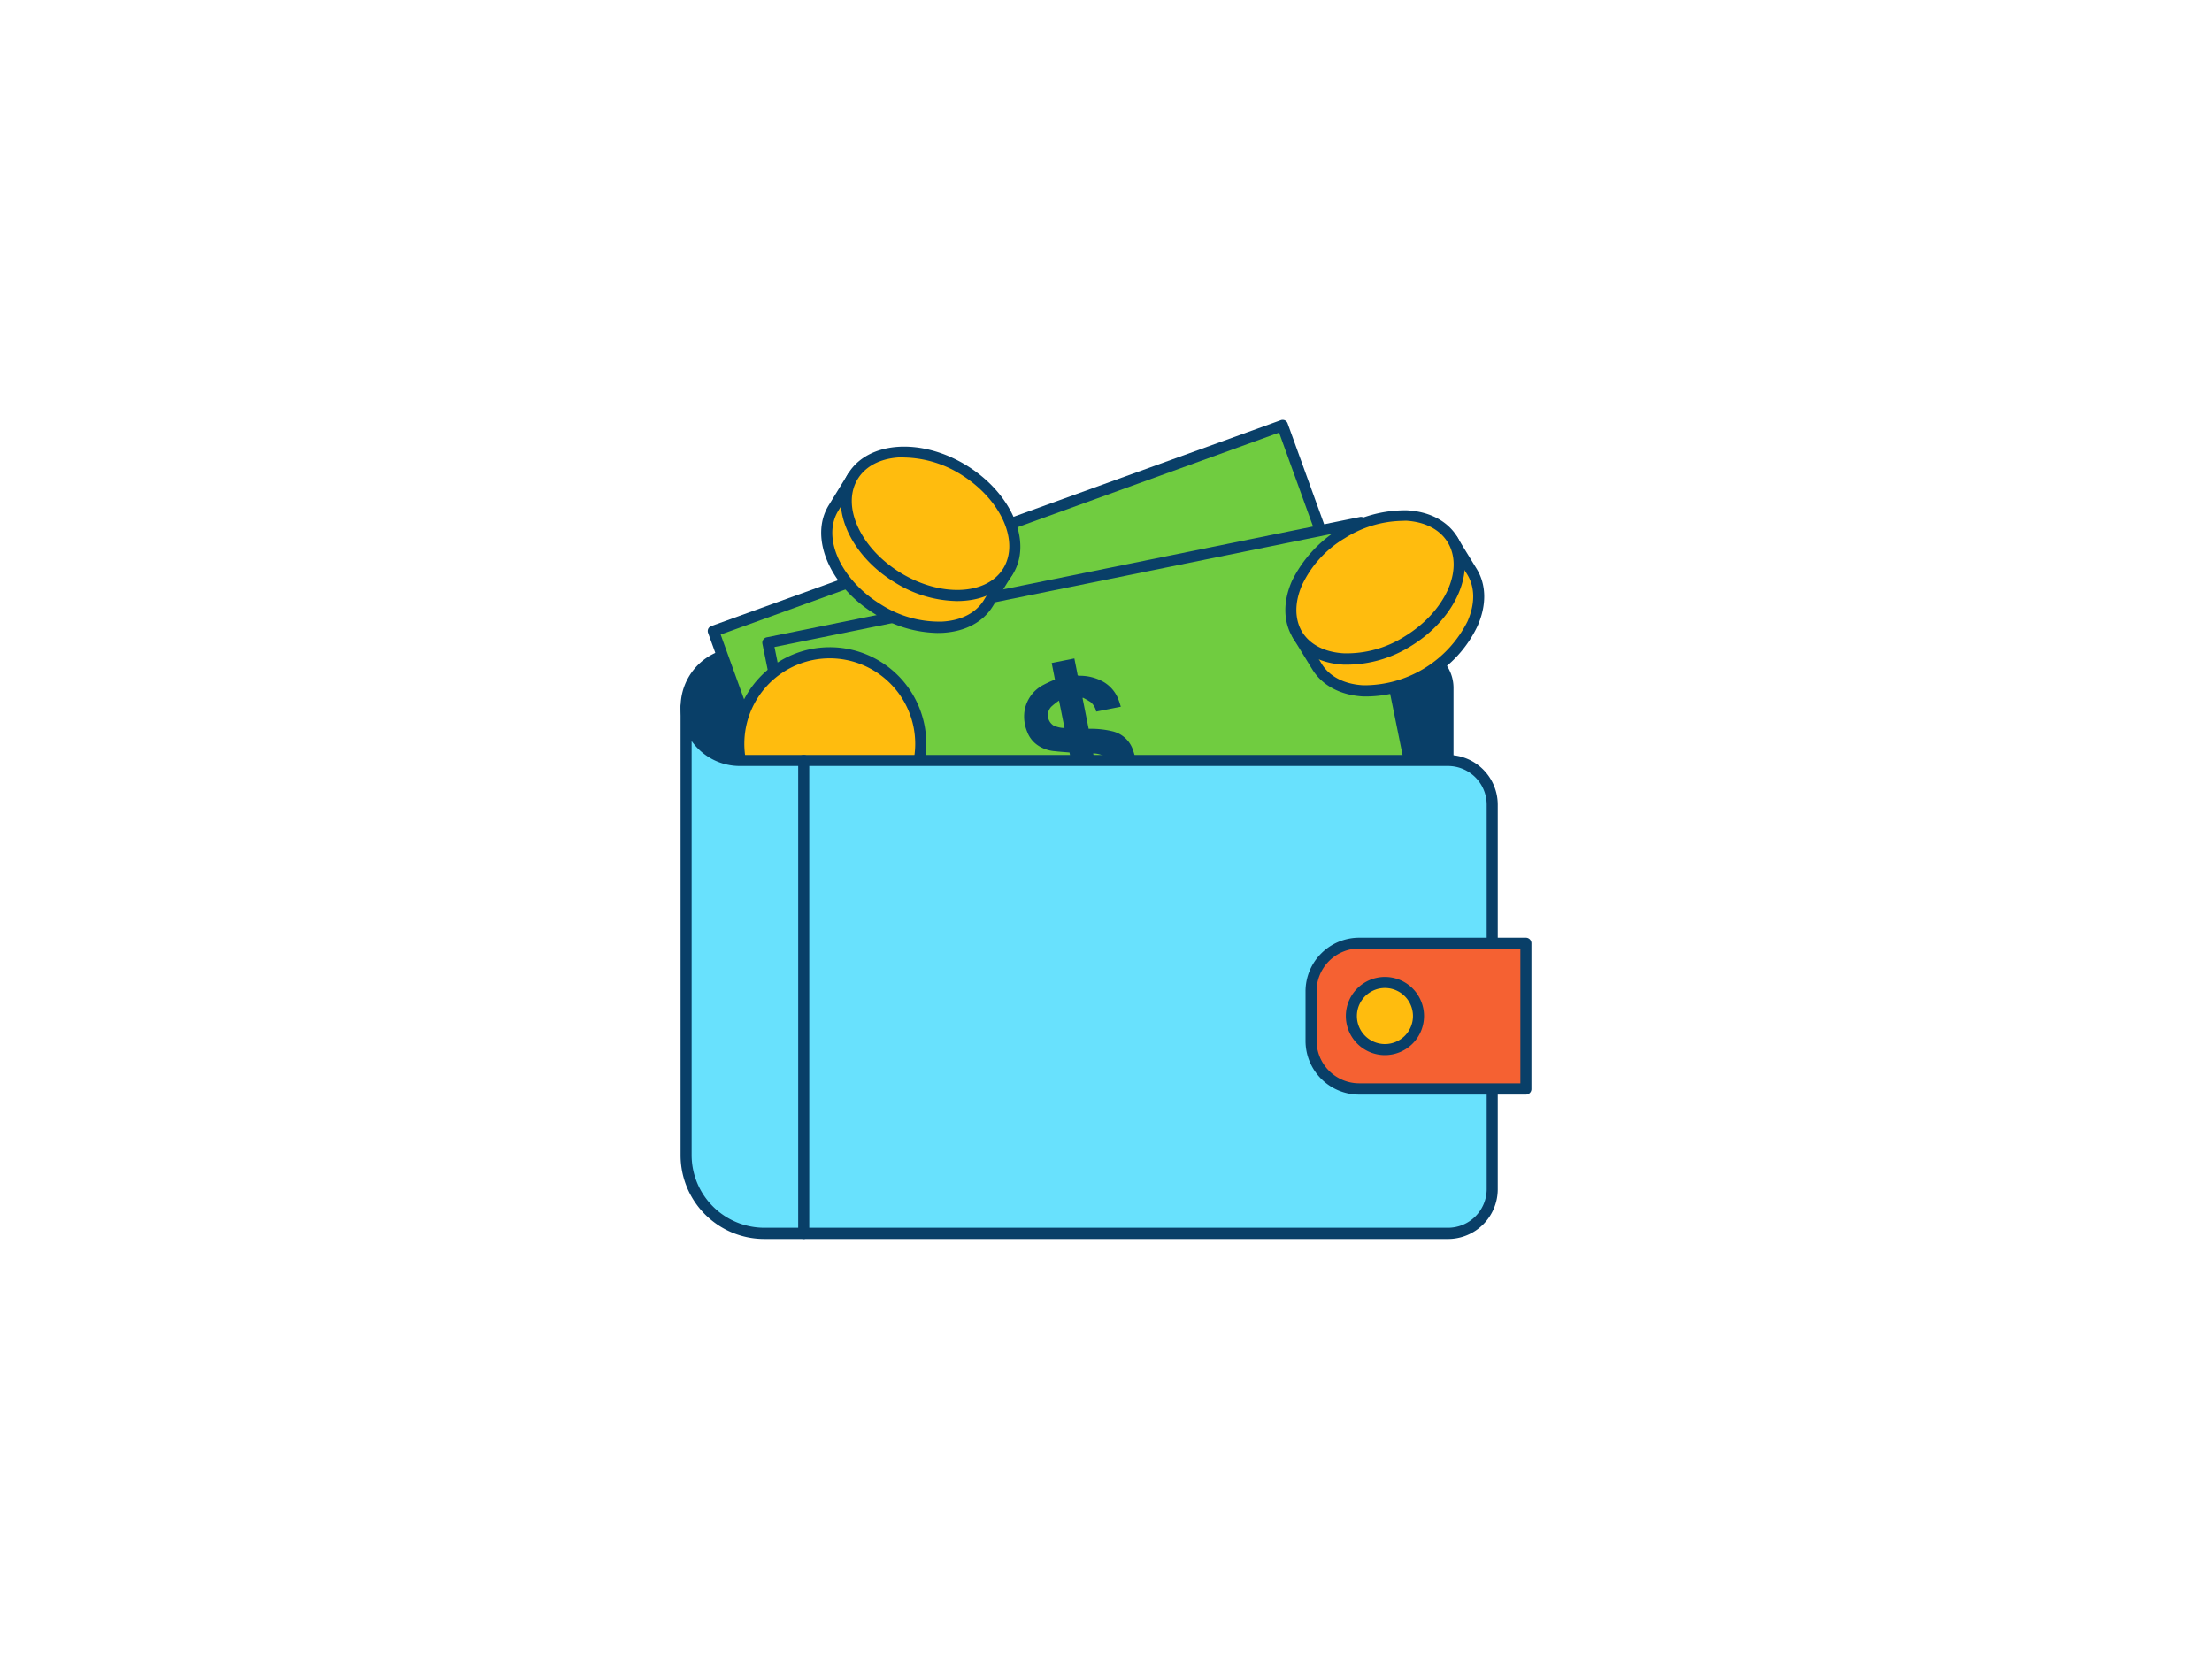 <svg xmlns="http://www.w3.org/2000/svg" viewBox="0 0 400 300"><g id="_34_wallet_outline" data-name="#34_wallet_outline"><path d="M133.78,118.11H255.57a6.28,6.28,0,0,1,6.28,6.28v13.13a0,0,0,0,1,0,0H133.78a9.7,9.7,0,0,1-9.7-9.7v0a9.7,9.7,0,0,1,9.7-9.7Z" fill="#093f68"/><path d="M261.84,138.51H133.78a10.7,10.7,0,1,1,0-21.4H255.57a7.28,7.28,0,0,1,7.27,7.27v13.13A1,1,0,0,1,261.84,138.51Zm-128.06-19.4a8.7,8.7,0,1,0,0,17.4H260.84V124.38a5.27,5.27,0,0,0-5.27-5.27Z" fill="#093f68"/><rect x="135.71" y="93.8" width="109.43" height="58.72" transform="translate(-30.53 72.07) rotate(-19.87)" fill="#70cc40"/><path d="M149,170.38a1,1,0,0,1-.94-.66l-20-55.23a1,1,0,0,1,0-.76,1,1,0,0,1,.57-.52L231.56,76a1,1,0,0,1,.77,0,1,1,0,0,1,.51.56l20,55.23a1,1,0,0,1-.6,1.28l-102.91,37.2A1,1,0,0,1,149,170.38Zm-18.68-55.63,19.28,53.35,101-36.52L231.3,78.23Z" fill="#093f68"/><rect x="143.62" y="104.76" width="109.43" height="58.72" transform="translate(-22.71 42.12) rotate(-11.47)" fill="#70cc40"/><path d="M150.55,174.78a1,1,0,0,1-1-.8l-11.68-57.55a1,1,0,0,1,.14-.75,1,1,0,0,1,.64-.43L245.91,93.49a1,1,0,0,1,1.18.78l11.68,57.55a1,1,0,0,1-.15.75,1,1,0,0,1-.63.43L150.75,174.76ZM140.05,117l11.28,55.59,105.28-21.36-11.28-55.6Z" fill="#093f68"/><g id="OSrgHT"><path d="M194.28,119.07c.19,1,.39,1.92.57,2.89,0,.18.1.23.29.24a8.71,8.71,0,0,1,4.21,1,6.28,6.28,0,0,1,2.93,3.38c.15.39.27.8.4,1.22l-4.45.88a3.08,3.08,0,0,0-1-1.71,15.13,15.13,0,0,0-1.41-.81l-.06.08,1.1,5.55.5,0a16.09,16.09,0,0,1,3.72.43,5.17,5.17,0,0,1,3.87,3.63,6.79,6.79,0,0,1-.2,5.07,6.88,6.88,0,0,1-2.83,3.11c-.77.45-1.59.81-2.42,1.22l.42,2.16-4.1.81-.44-2.22c-.87-.06-1.7-.08-2.51-.19a7.06,7.06,0,0,1-4.2-2,6.87,6.87,0,0,1-1.81-3.6l4.39-.87a3.53,3.53,0,0,0,3.32,2.73q-.58-3-1.17-6c-.88-.07-1.76-.13-2.64-.23a6.37,6.37,0,0,1-3-1,5.11,5.11,0,0,1-2-2.48,7.16,7.16,0,0,1-.48-3.88A6.48,6.48,0,0,1,188.4,124a19.47,19.47,0,0,1,2.11-1l.26-.11-.59-3Zm4.41,22.26a3.66,3.66,0,0,0,1.68-1.16,2.42,2.42,0,0,0-.24-3.2,4.79,4.79,0,0,0-2.45-.74Zm-7.18-14.64a12.82,12.82,0,0,0-1.41,1.11,2.23,2.23,0,0,0,.4,3.39,4.85,4.85,0,0,0,2,.46Z" fill="#093f68"/></g><circle cx="150.06" cy="134.49" r="16.44" fill="#ffbc0e"/><path d="M150.06,151.94a17.45,17.45,0,1,1,17.44-17.45A17.46,17.46,0,0,1,150.06,151.94Zm0-32.89a15.45,15.45,0,1,0,15.44,15.44A15.46,15.46,0,0,0,150.06,119.05Z" fill="#093f68"/><path d="M179.55,101.65c-1.07-4-4.21-8.05-8.84-10.9S161,87,157,87.8l-2.73-1.68-3.53,5.76c-3.3,5.37.3,13.57,8,18.32s16.69,4.25,20-1.12l3.53-5.75Z" fill="#ffbc0e"/><path d="M169.54,114.46a21.93,21.93,0,0,1-11.29-3.4c-8.2-5-12-13.88-8.38-19.71l3.53-5.75a1,1,0,0,1,1.38-.33l2.4,1.48c4.39-.79,9.48.35,14,3.15s7.89,6.84,9.18,11.11l2.4,1.47a1.06,1.06,0,0,1,.45.62,1,1,0,0,1-.12.75l-3.54,5.75c-1.77,2.89-5,4.61-9.12,4.84Zm-14.95-27-3,4.9c-3,4.89.46,12.5,7.71,16.95a19.56,19.56,0,0,0,11.08,3.09c3.44-.19,6.11-1.57,7.53-3.88l3-4.9L179,102.51a1,1,0,0,1-.44-.59c-1.05-3.87-4.19-7.73-8.4-10.31s-9.07-3.65-13-2.83a1,1,0,0,1-.73-.13Z" fill="#093f68"/><ellipse cx="168.27" cy="94.73" rx="11.41" ry="16.44" transform="translate(-0.5 188.57) rotate(-58.45)" fill="#ffbc0e"/><path d="M173.05,108.69a21.81,21.81,0,0,1-11.27-3.39c-8.2-5-12-13.87-8.38-19.7s13.17-6.48,21.36-1.45,12,13.87,8.38,19.7h0C181.17,107.05,177.4,108.69,173.05,108.69Zm-9.61-26c-3.64,0-6.74,1.32-8.33,3.92-3,4.89.46,12.5,7.71,16.95s15.61,4.1,18.61-.79h0c3-4.9-.46-12.5-7.71-17A20.06,20.06,0,0,0,163.44,82.73Zm18.84,20.6h0Z" fill="#093f68"/><path d="M237.39,113.13c1.07-4,4.21-8,8.84-10.9s9.7-3.79,13.72-3l2.73-1.68,3.54,5.75c3.29,5.37-.31,13.58-8.05,18.33s-16.68,4.25-20-1.12l-3.53-5.75Z" fill="#ffbc0e"/><path d="M247.41,125.94l-.95,0c-4.11-.24-7.35-2-9.12-4.84l-3.53-5.75a1,1,0,0,1,.33-1.37l2.4-1.48c1.28-4.27,4.6-8.29,9.17-11.1s9.66-3.95,14-3.16l2.4-1.47a1,1,0,0,1,1.38.33l3.53,5.75c1.77,2.89,1.83,6.55.18,10.32a21.51,21.51,0,0,1-8.55,9.38A21.9,21.9,0,0,1,247.41,125.94ZM236,115.14l3,4.9c1.42,2.31,4.09,3.69,7.53,3.88a20.92,20.92,0,0,0,18.85-11.57c1.38-3.15,1.36-6.16-.06-8.47l-3-4.9-1.88,1.15a1,1,0,0,1-.73.13c-3.92-.82-8.78.24-13,2.82s-7.35,6.45-8.4,10.31a.94.94,0,0,1-.44.59Zm1.36-2h0Z" fill="#093f68"/><ellipse cx="248.67" cy="106.21" rx="16.44" ry="11.41" transform="translate(-18.82 145.8) rotate(-31.55)" fill="#ffbc0e"/><path d="M243.88,120.19c-.32,0-.64,0-.95,0-4.11-.23-7.35-1.94-9.12-4.83s-1.84-6.55-.18-10.32a22.88,22.88,0,0,1,20.79-12.76c4.11.23,7.35,1.94,9.12,4.83,3.58,5.83-.18,14.67-8.37,19.7A21.9,21.9,0,0,1,243.88,120.19Zm9.58-26a20,20,0,0,0-10.24,3.11,19.54,19.54,0,0,0-7.76,8.48c-1.39,3.16-1.37,6.17,0,8.48h0c1.42,2.31,4.09,3.68,7.53,3.88a19.54,19.54,0,0,0,11.08-3.09c7.26-4.46,10.72-12.06,7.71-17-1.42-2.31-4.09-3.69-7.53-3.89Z" fill="#093f68"/><path d="M269.8,145.47v69.62a8,8,0,0,1-8,8H138.21a14.14,14.14,0,0,1-14.14-14.14v-81.1a9.71,9.71,0,0,0,9.71,9.71H261.84A8,8,0,0,1,269.8,145.47Z" fill="#68e1fd"/><path d="M261.84,224.05H138.21a15.15,15.15,0,0,1-15.14-15.14v-81.1a1,1,0,0,1,2,0,8.72,8.72,0,0,0,8.71,8.71H261.84a9,9,0,0,1,9,8.95v69.62A9,9,0,0,1,261.84,224.05ZM125.07,134v74.88a13.16,13.16,0,0,0,13.14,13.14H261.84a7,7,0,0,0,7-7V145.47a7,7,0,0,0-7-6.95H133.78A10.68,10.68,0,0,1,125.07,134Z" fill="#093f68"/><path d="M245.78,170.52h30.15a0,0,0,0,1,0,0v26.42a0,0,0,0,1,0,0H245.78a8.69,8.69,0,0,1-8.69-8.69v-9A8.69,8.69,0,0,1,245.78,170.52Z" fill="#f56132"/><path d="M275.93,197.94H245.78a9.71,9.71,0,0,1-9.7-9.69v-9a9.71,9.71,0,0,1,9.7-9.69h30.15a1,1,0,0,1,1,1v26.42A1,1,0,0,1,275.93,197.94Zm-30.15-26.42a7.71,7.71,0,0,0-7.7,7.69v9a7.71,7.71,0,0,0,7.7,7.69h29.15V171.52Z" fill="#093f68"/><circle cx="250.44" cy="183.73" r="6.07" fill="#ffbc0e"/><path d="M250.44,190.8a7.07,7.07,0,1,1,7.07-7.07A7.08,7.08,0,0,1,250.44,190.8Zm0-12.14a5.07,5.07,0,1,0,5.07,5.07A5.07,5.07,0,0,0,250.44,178.66Z" fill="#093f68"/><path d="M145.34,224.05a1,1,0,0,1-1-1V137.52a1,1,0,0,1,2,0v85.53A1,1,0,0,1,145.34,224.05Z" fill="#093f68"/></g></svg>